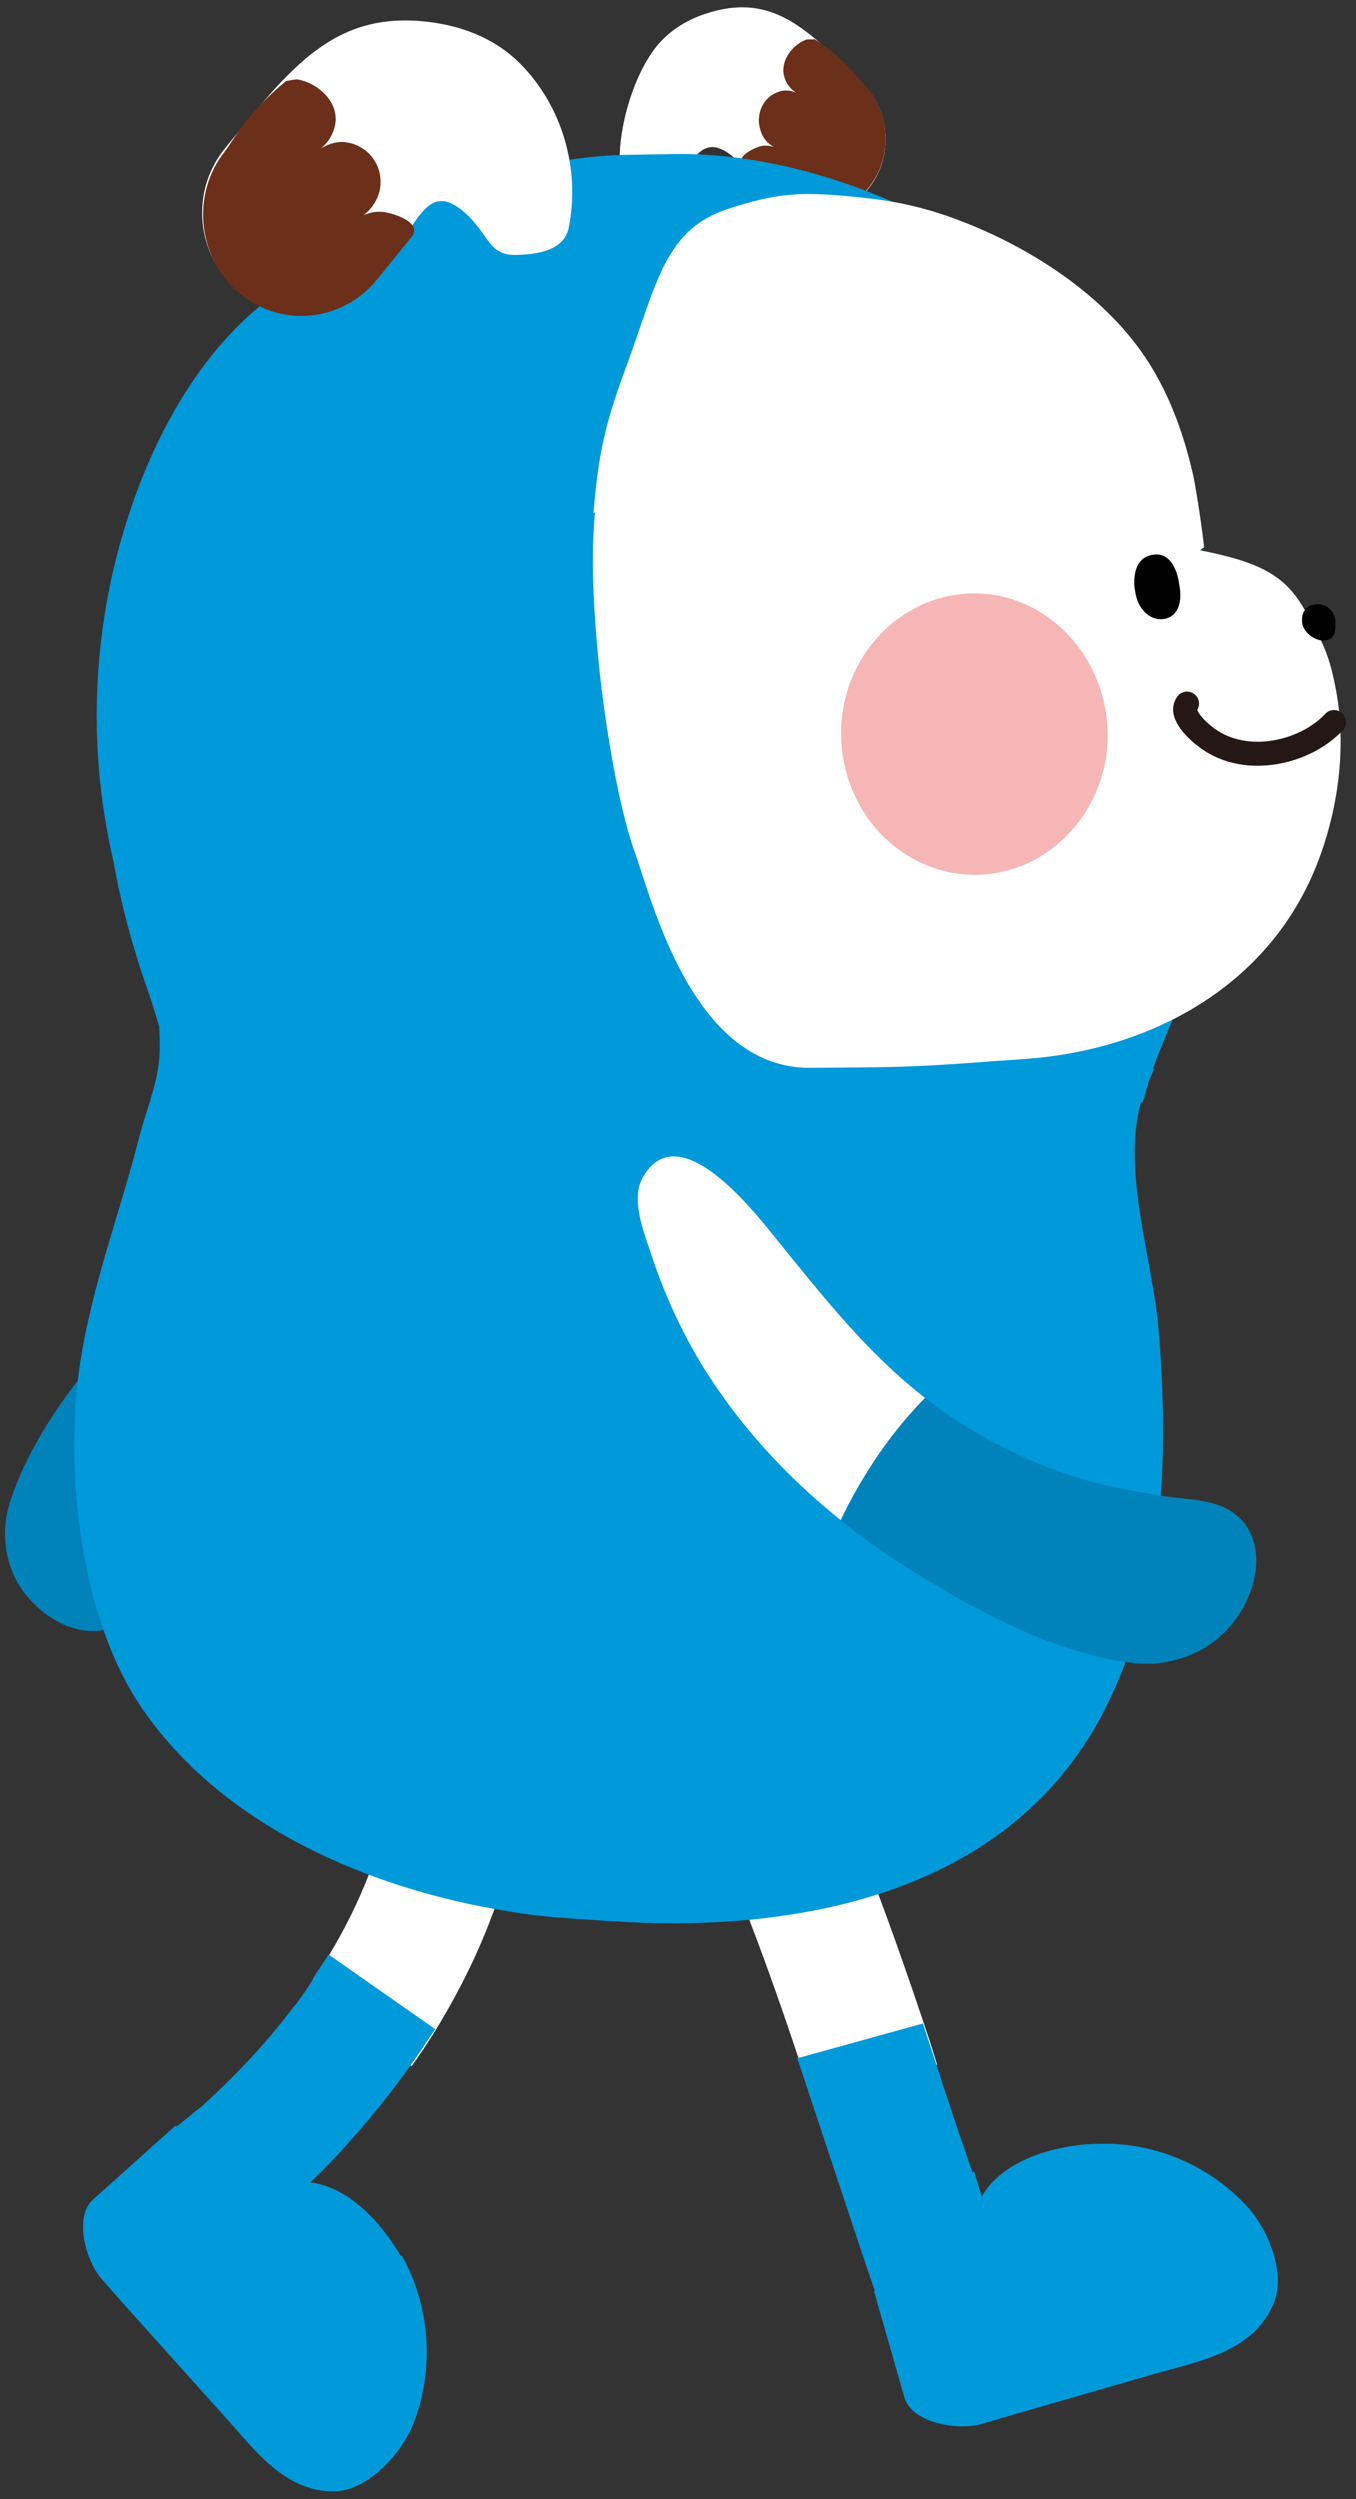 <?xml version="1.0" encoding="utf-8"?>
<!-- Generator: Adobe Illustrator 24.0.3, SVG Export Plug-In . SVG Version: 6.00 Build 0)  -->
<!DOCTYPE svg PUBLIC "-//W3C//DTD SVG 1.1//EN" "http://www.w3.org/Graphics/SVG/1.1/DTD/svg11.dtd">
<svg version="1.1" id="레이어_1" xmlns:x="http://ns.adobe.com/Extensibility/1.0/" xmlns:i="http://ns.adobe.com/AdobeIllustrator/10.0/" xmlns:graph="http://ns.adobe.com/Graphs/1.0/"
	 xmlns="http://www.w3.org/2000/svg" xmlns:xlink="http://www.w3.org/1999/xlink" xmlns:a="http://ns.adobe.com/AdobeSVGViewerExtensions/3.0/"
	 x="0px" y="0px" viewBox="0 0 191 352" style="enable-background:new 0 0 191 352;" xml:space="preserve">
<rect x="0" y="0" width="191" height="352" fill="#333333" stroke="none"/>
<g>
	<g>
		<path style="fill:#FFFFFF;" d="M73.3,228.4c-0.5-3.2-2.5-5.7-5.3-6.7c-3.1-1.2-6.9-0.5-9.6,1.7c-2.6,2.1-3.7,5.3-3.1,8.6
			c2.6,15.8-0.9,31.2-10.6,46l-1.7,2.5l15,10.5l1.8-2.6C72.2,269.4,76.8,249.3,73.3,228.4z"/>
	</g>
	<path style="fill-rule:evenodd;clip-rule:evenodd;fill:#0099DA;" d="M56.3,317.5c-5.3-8.8-11-10-12.6-10.1c2.1-2,4.1-4.1,6-6.3
		c3.6-4,6.8-8.2,9.8-12.6c0.1-0.1,0.1-0.2,0.1-0.2l1.7-2.5l-15-10.5l-1.8,2.7c-0.2,0.3-0.4,0.6-0.5,0.9c-0.2,0.3-0.4,0.7-0.6,1
		c-0.5,0.7-1,1.4-1.5,2.1l-1.2,1.5c-3.5,4.6-7.7,9-12.3,13.2l-0.3,0.2c-1.1,0.9-2.2,1.8-3.2,2.6l-0.2-0.1l-11.6,10.4
		c-2.7,2.4-1.1,8.7,1.4,11.4l3,3.4l14,15.6c4.2,4.6,8.5,10.8,15.6,10.7c4.8-0.1,9.6-5.5,11.2-9.7c2.9-7.6,2.3-16.4-1.7-23.5
		C56.5,317.9,56.3,317.5,56.3,317.5z"/>
</g>
<g>
	<path style="fill:#FFFFFF;" d="M131,287.6L131,287.6c-6-18.1-14.2-41-24.2-57.8c-3-5-8.5-5.3-12.3-3c-3.9,2.3-6.4,7.6-3.4,12.7
		c9.5,15.8,17.3,37.9,22.3,53.2l1,3l17.6-4.9L131,287.6z"/>
	<path style="fill-rule:evenodd;clip-rule:evenodd;fill:#0099DA;" d="M175.5,310.6c-5.6-6-13.7-9.2-21.9-8.6c0,0-0.4,0-0.5,0
		c-12.1,1.1-14.8,7.4-14.8,7.4l-1.1-3.6l-0.2,0.2c-1.8-5.1-3.5-10.2-5.1-15.2l-1.9-5.8l-17.7,4.9l8.9,26.8c0.5,1.5,1.3,3.9,2,5.9
		l-0.1,0.1l4.3,15c1,3.5,7.4,4.7,10.9,3.7l4.4-1.3l20.1-5.8c6-1.7,13.4-3,16.4-9.4C181.4,320.5,178.6,313.8,175.5,310.6z"/>
</g>
<g>
	<g>
		<path style="fill:#FFFFFF;" d="M39.4,191.5c7-6.3,15.1-10.5,23.6-15.2c3.8-2.1,17.7-9.4,10.4-15.2c-2.6-2.1-7.6-0.9-10.6-0.5
			c-6.6,1-12.9,2.9-18.9,5.7c-6.6,3.1-12.7,7.2-18.1,11.9C30,181.1,35.1,185.6,39.4,191.5z"/>
		<path style="fill:#0083BB;" d="M21.6,219.2c0-0.1,0.1-0.2,0.1-0.3c1-3,2.1-5.7,3.3-8.2c1.7-3.7,3.8-7,6.3-10.3
			c1.2-1.6,2.6-3.2,4-4.8c1.3-1.4,2.7-2.7,4.1-4c-4.3-6-9.4-10.4-13.5-13.3c-2.6,2.3-5.1,4.7-7.5,7.3c-6.7,7.4-13.9,16.3-17,26
			c-1.5,4.7-0.6,10.3,3.2,14.1c0.8,0.8,1.6,1.5,2.4,2c2.9,2,6.7,2.8,9.7,1.1c0.6-0.3,1.1-0.8,1.5-1.2
			C20.1,225.3,20.7,222,21.6,219.2z"/>
	</g>
</g>
<g>
	<g>
		<path style="fill:#FFFFFF;" d="M99.5,1.9c-3.1,1-5.9,2.8-7.8,5.7c-3.3,4.9-5.7,14.1-3.7,20.1c0.7,2.1,2.8,0.8,5.3,0.6
			c2.9-0.3,2.3-3.4,4.5-6.1c3.2-3.9,6.1,0.6,11,5.3c3.9,3.8,10,3.5,13.5-0.9c3.5-4.3,3.2-10.9-0.7-14.7C114,4.4,109-1.2,99.5,1.9z"
			/>
		<path style="fill:#6B2F1A;" d="M106.8,20.7c0.7-0.3,1.5-0.2,2.2,0c-0.9-0.5-1.6-1.3-1.9-2.4c-0.7-2.2,0.4-4.6,2.4-5.3
			c0.9-0.4,1.9-0.3,2.7,0.1c-0.8-0.5-1.4-1.2-1.7-2.2c-0.7-2.2,1-4.5,3-5.3c0.2-0.1,1,0,1.2-0.1c4.4,2.8,6.2,5.6,6.9,6.3
			c3.9,3.9,4.2,10.4,0.7,14.7c-3.5,4.3-9.6,4.7-13.5,0.8c-1.2-1.1-3.4-3.3-4.1-4C103.6,22.4,105.4,21.2,106.8,20.7"/>
	</g>
</g>
<g>
	<path style="fill:#0099DA;" d="M80.4,270.3C80.3,270.3,80.5,270.3,80.4,270.3L80.4,270.3z"/>
	<path style="fill:#0099DA;" d="M171.3,86c-0.3-1.1-0.5-2.2-0.8-3.3c-0.2-1.1-0.5-2.3-0.8-3.4c-3.4-13.9-10.7-29.1-22.2-38
		c-14.8-11.4-34.1-19.9-52.7-19.6l-6,0.1c-0.2,0-0.3,0-0.3,0c-18.6,0.3-37.6,9.5-52,21.4c-11.2,9.3-17.9,24.7-20.9,38.7
		c-2.8,13.3-2.6,26.6,0.4,39.5c1,5.7,2.5,11.4,4.5,17.2c0.7,1.9,1.3,3.9,1.9,5.9c0.1,0.9,0.1,1.9,0.1,2.8c0.1,4.5-1.8,8.6-2.9,12.9
		c-2.8,11-7,21.8-8.5,33.1c-1.9,14.5,0.3,34.3,8.5,46.7c11.3,17.1,32.5,26.1,52,29.2c2.8,0.5,5.8,0.8,8.7,1l5.8,0.4
		c0.1,0,0.2,0,0.3,0c2.9,0.2,5.8,0.3,8.6,0.3c24-0.1,48.6-7,60.4-29.7c8.6-16.7,9.3-35.5,7.8-53.8c-0.8-9.9-5.2-22.3-2.5-32.1
		c0,0,0,0,0,0l0.3-0.1c0.2-0.8,0.5-1.8,0.8-2.9c0.3-0.6,0.5-1.2,0.8-1.8l-0.2,0c1.8-4.9,4.6-10.9,5.8-14.4
		C174.1,120,175.1,102.9,171.3,86z"/>
	<path style="fill:#0099DA;" d="M94.8,21.7c0,0-0.1,0-0.3,0L94.8,21.7z"/>
</g>
<path style="fill-rule:evenodd;clip-rule:evenodd;fill:#FFFFFF;" d="M169.6,77.1c-0.2-2.2-1.1-8.1-1.5-10c-1.1-4.9-2.7-9.7-5.1-14
	c-5.3-9.8-15.6-16.8-24.8-20.8c-5.7-2.5-10.8-3.9-17.1-4.5c-7.8-0.8-11.1-0.8-18.5,1.6c-8.9,2.9-10,10.2-14.3,22
	c-2.9,7.8-4,12.1-4.7,20.8l0.2,0c-0.1,1.6-0.8,6.7,0.4,19.8c0.7,7.7,2.6,20.7,5.2,28c2.4,6.6,8.1,30.5,24.7,30.4
	c10.8-0.1,13.3,0,24-0.8c2.3-0.2,4.7-0.3,6.9-0.5c16.6-1.3,34.3-9.9,41-28.7c2.6-7.2,3.6-15.5,2.2-23.1c-0.9-4.9-1.8-6.7-4.2-11
	c-2.7-4.9-5.8-7-15-8.8"/>
<g>
	<g>
		<path style="fill-rule:evenodd;clip-rule:evenodd;" d="M188.1,87.6c0.1,1.4-0.2,2.6-1.6,2.6c-1.4,0.1-3.1-1.3-3.1-2.7
			c-0.1-1.4,0.8-2.4,2.1-2.4C186.9,85,188.1,86.2,188.1,87.6"/>
		<g>
			<path style="fill-rule:evenodd;clip-rule:evenodd;" d="M163.8,87.2L163.8,87.2c-1.9,0.2-3.6-1.5-3.9-3.9l-0.1-0.6
				c-0.2-2.3,0.5-4.5,3-4.6c1.9-0.1,3,1.9,3.3,4.2l0.1,0.6C166.5,85.2,165.7,87,163.8,87.2"/>
		</g>
	</g>
	
		<path style="fill-rule:evenodd;clip-rule:evenodd;fill:none;stroke:#251714;stroke-width:3.381;stroke-linecap:round;stroke-linejoin:round;stroke-miterlimit:10;" d="
		M187.9,101.7c-4,4.3-12.3,6.3-17.8,2.3c-1.4-1-4-3.4-2.9-4.9"/>
</g>
<path style="fill-rule:evenodd;clip-rule:evenodd;fill:#F5B6B5;" d="M156,102.6c0.5,10.9-7.6,20.1-17.9,20.6
	c-10.4,0.4-19.1-8-19.6-19c-0.5-10.9,7.6-20.1,17.9-20.6S155.5,91.7,156,102.6"/>
<g>
	<path style="fill:#FFFFFF;" d="M130.3,196.9c-8.2-6.4-14.4-14.3-21.2-22.7c-3-3.7-13.6-17.3-18.6-8.3c-1.8,3.3,0.5,8.4,1.5,11.6
		c2.4,7,5.7,13.5,9.9,19.3c4.7,6.6,10.3,12.3,16.5,17.3C120.8,209.1,124.6,202.7,130.3,196.9z"/>
	<path style="fill:#0083BB;" d="M163.8,210.7c-0.1,0-0.3,0-0.4-0.1c-3.4-0.5-6.6-1.1-9.6-1.9c-4.3-1.2-8.3-2.7-12.4-4.8
		c-2-1-4-2.2-6-3.4c-1.8-1.1-3.5-2.4-5.1-3.6c-5.7,5.8-9.5,12.2-11.8,17.3c3,2.4,6.2,4.7,9.4,6.7c9.3,5.8,20.4,11.9,31.5,13.3
		c5.4,0.7,11.3-1.4,14.7-6.2c0.7-1,1.3-2,1.7-3c1.6-3.6,1.7-7.8-0.7-10.7c-0.5-0.6-1.1-1-1.6-1.4C170.7,211.1,167,211.2,163.8,210.7
		z"/>
</g>
<g>
	<g>
		<path style="fill:#FFFFFF;" d="M61.2,3.2c4.6,0.7,8.9,2.5,12.2,5.9c5.7,5.8,8.4,14.6,6.7,23c-0.6,2.9-3.7,3.7-7.2,3.8
			c-4.2,0.2-3.9-2.9-7.6-6.1c-5.4-4.5-6.4,2-12.4,9.4c-4.9,6-13.5,6.7-19.4,1.7c-5.9-5-6.7-13.9-1.9-19.9
			C40.9,9.6,47.1,1.1,61.2,3.2z"/>
		<path style="fill:#6B2F1A;" d="M54.3,29.9c-1.1-0.2-2.1,0-3.1,0.4c1.1-0.8,2-2.1,2.3-3.6c0.6-3.1-1.4-6-4.4-6.6
			c-1.4-0.3-2.7,0.1-3.9,0.8c1-0.8,1.7-1.9,2-3.3c0.6-3.1-2.2-5.8-5.2-6.4c-0.3-0.1-1.4,0.2-1.7,0.2c-5.7,4.7-7.7,8.8-8.6,9.9
			c-4.8,6-3.9,14.9,1.9,19.9c5.8,5,14.5,4.2,19.4-1.7c1.4-1.7,4.2-5.2,5.1-6.3C59.2,31.5,56.3,30.3,54.3,29.9"/>
	</g>
</g>
</svg>
